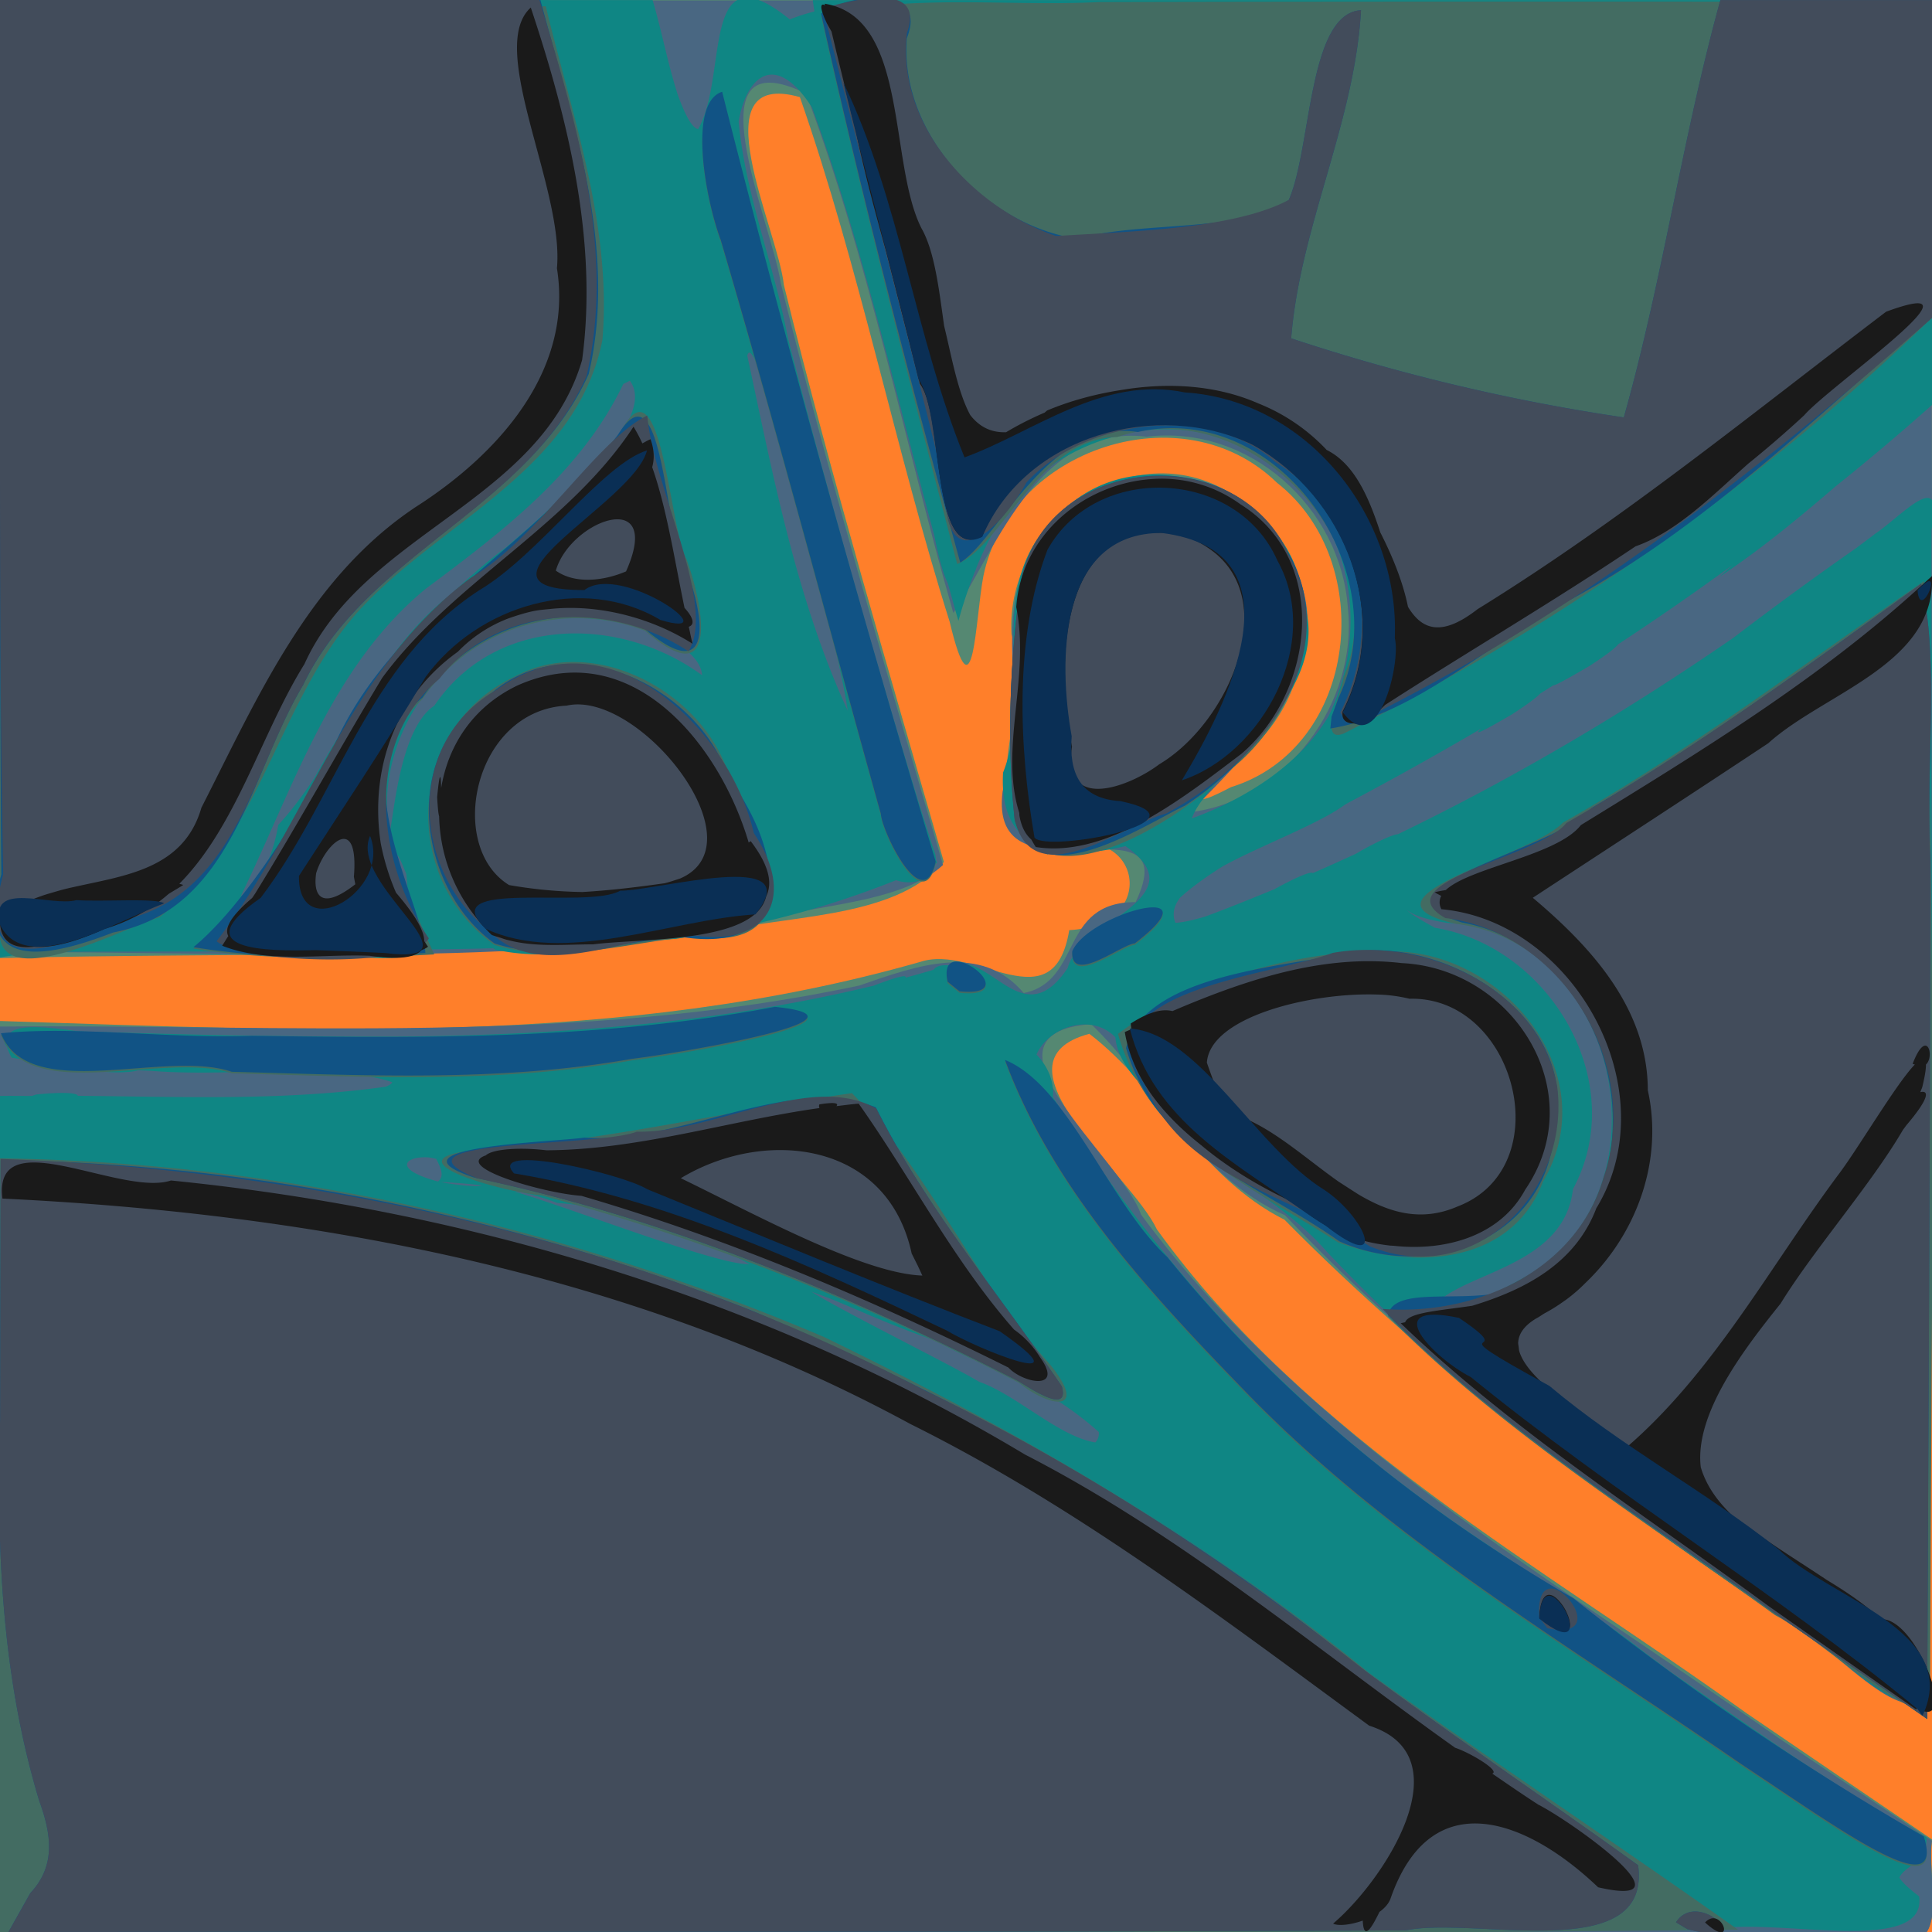 <svg viewBox="0 0 64 64" xmlns="http://www.w3.org/2000/svg"><g stroke-width=".32"><path d="M0 .002v28.543a11.42 11.42 0 0 0 0 1.047v34.41h62.914c.278.069.492.06.662 0H64v-.362c.019-.066.03-.141.035-.22.065-.26.069-.577.03-.918A4.04 4.04 0 0 0 64 61.92V32.168c0-.978.006-1.955.006-2.932 0-.36 0-.719.002-1.078l.002-.654v-.181c-.004-9.106-.033-18.213-.01-27.32H0z" fill="#ff7f2a"/><path d="M0 48.912v-15.09c10.186.323 20.561.874 30.48-1.957 1.832-.613 4.42 2.078 4.94-1.053 3.265-.175 2.183-4.045-.718-2.504-2.767-1.473-.355-4.81-1.195-7.301-.213-3.699 3.966-6.7 7.261-4.67 3.207 1.72 3.181 6.514.43 8.668-.748.768-2.446 2.134-.422 1.071 4.222-1.307 4.875-7.465 1.525-10.085-3.128-3.047-8.861-1.129-9.726 3.097-.271 1.42-.314 4.867-1.115 1.513-1.813-5.747-2.974-11.7-4.963-17.384-3.387-.958-.725 4.38-.53 6.223 1.582 6.421 3.47 12.768 5.3 19.113-1.711 1.99-5.433 1.711-8.021 2.444-7.718.804-15.497.544-23.245.743V0h64c-.056 18.407.147 36.817-.182 55.221.08 3.372-3.682-1.514-5.248-1.933-5.66-3.88-11.19-7.981-16.019-12.882-2.807-1.412-4.135-4.374-6.465-6.16-3.464.925 1.372 4.642 2.238 6.482 5.018 6.945 12.7 11.114 19.52 16.016 2.051 1.398 4.104 2.794 6.156 4.19-.13.953.251 2.417-.181 3.067H0V48.912z" fill="#558872"/><path d="M0 49.012V34.006c9.495-.081 19.114.633 28.466-1.359 1.937-.672 4.024-1.43 5.447.249 1.95-.395 1.17-3.019 3.706-3.013 1.756-3.7-4.931.298-4.404-3.684 1.062-2.538-.55-5.648 1.131-8.165 1.754-3.431 7.257-2.795 8.52.72 1.61 3.247-1.497 6.161-3.435 8.15 3.187-.386 5.553-3.634 5.22-6.754-.236-3.354-3.275-6.091-6.672-5.684-3.663-.459-5.143 4.113-6.399 5.838-1.647-5.727-2.773-11.628-4.882-17.208-3.914-1.893-1.141 4.25-.833 6.286 1.606 6.475 3.5 12.881 5.374 19.272-1.562 1.443-4.983 1.296-7.254 2.165-7.937 1.206-15.989.692-23.985.721V.017h64c-.055 18.407.148 36.817-.182 55.221.072 3.372-3.71-1.534-5.284-1.959-5.678-3.885-11.207-8.022-15.966-13.02-2.924-1.299-4.365-4.358-6.422-6.333-4.201.322 1.039 4.482 1.652 6.307C43.311 47.675 51.506 52.36 58.956 57.6c1.679 1.127 3.36 2.25 5.04 3.376-.13.942.256 2.4-.177 3.04H-.001V49.011z" fill="#496782"/><path d="M24.816-.074c-1.346-.116-.872 2.957-1.691 4.351-.218-.042-.45-.53-.666-1.117-.335-1.032-.534-2.118-.84-3.156h-3.457V.002H0v31.712c.488-.077.976-.13 1.465-.182 2.836-.015 5.673-.008 8.51-.02 1.58.16 3.4.445 4.158-.058.733-.014 1.467-.02 2.2-.043.026.014.048.033.073.047 1.69.377 3.421-.003 5.127-.301.285-.02.569-.035.854-.057.254-.035.51-.092.765-.134.94.056 1.592-.094 2.012-.395a30.558 30.558 0 0 0 4.52-1.414c.518.19 1.229-.01 1.31-.549.014-.007.03-.01.045-.018l-.035-.113a.874.874 0 0 0-.041-.234c-.193-.571-.366-1.149-.551-1.723a389.936 389.936 0 0 1-3.602-12.598c-.235-.902-.472-1.803-.705-2.705-.445-2.39-1.416-4.77-1.637-7.19.245-1.446 1.179-2.403 2.432-.466 1.69 4.606 2.746 9.412 4.043 14.145.134.678.28 1.265.453 1.61.121.416.226.837.354 1.251.146-.539.33-1.084.54-1.621.009-.019.016-.027.024-.047.009-.036.026-.07.035-.105.409-1.002.945-1.954 1.664-2.715a6.936 6.936 0 0 1 2.616-1.533c.028-.007.055-.016.084-.022.157-.058.315-.094.474-.137a6.361 6.361 0 0 1 2.018-.14c.177.021.355.042.53.08l.023.004.01.002a6.334 6.334 0 0 1 1.978.828c.13.09.264.175.388.28.128.082.246.174.364.265a6.703 6.703 0 0 1 1.467 1.717c.072.121.13.25.193.377.835 1.82.75 4.057-.137 5.904-.958 1.625-2.756 2.756-4.54 3.408.116-.344.43-.747.814-1.185a16.866 16.866 0 0 0 1.595-1.801c.926-1.129 1.681-2.42 1.397-3.823a4.239 4.239 0 0 0-.203-1.002 4.225 4.225 0 0 0-.713-1.513c-.04-.062-.086-.117-.13-.176-.042-.053-.081-.107-.126-.158-.653-.816-1.564-1.333-2.557-1.553-1.395-.374-2.922-.178-4.08.783-.307.22-.58.484-.82.783-.069.079-.123.16-.184.24-.028.043-.064.078-.091.122-.756 1.092-.83 2.384-.805 3.697a33.915 33.915 0 0 0-.098 3.17 4.551 4.551 0 0 1-.252.895c-.054.913.15 1.542.522 1.962.376.73 1.347.832 2.375.668a7.281 7.281 0 0 0 1.154-.193c1.418.987.688 1.67-.25 2.36l-.02.015c-.577.423-1.218.848-1.51 1.352l-.01.01-.001.01a1.14 1.14 0 0 0-.12.292c-1.465 2.194-2.507-.485-3.808-.119-.038.012-.077.02-.115.031-.23-.02-.426.014-.52.147-.31.09-.62.179-.931.261.051-.09-.158-.076-1.033.256l-.002.004c-5.163 1.25-10.458 1.638-15.771 1.692h-.034c-1.873.009-3.745-.018-5.617-.043a662.736 662.736 0 0 1-4.926-.13c-1.148-.161-2.237-.284-2.38.216-.113.095-.098.196.003.296.029.105.076.222.153.358.41.076.824.13 1.236.184 1.067.254 2.392.396 2.955.234.137.005.274.013.41.017.928.078 1.954.066 2.993.041 1.328.007 2.657.021 3.98.102.373.053.717.13 1.031.234-.017.059-.108.106-.209.15-3.368.476-6.796.332-10.21.302.017-.077-.373-.145-1.374-.043l-.14.046c-.353.003-.707-.006-1.059.002v27.699c18.9-.02 37.8.056 56.7-.076 1.995-.457 7.146.907 6.874-1.107-.388-.298-.569-.481-.654-.621.127-.336.804-.51.883-1.084a1.05 1.05 0 0 0 .011-.256l-.004-.002a37.3 37.3 0 0 1-2.232-1.272c-.43-.263-.85-.542-1.273-.818-.277-.18-.558-.355-.832-.539-.704-.473-1.4-.955-2.096-1.437-.694-.483-1.39-.963-2.084-1.438-.254-.2-.514-.387-.772-.58-.84-.667-1.72-1.267-2.609-1.85l-.07-.047-.403-.267c-.917-.608-1.837-1.213-2.754-1.834-.283-.198-.571-.386-.85-.594-.584-.41-1.155-.84-1.718-1.277a47.863 47.863 0 0 1-1.701-1.393l-.074-.062a48.013 48.013 0 0 1-3.493-3.34l-.015-.016-.012-.011a49.57 49.57 0 0 1-5.557-7.145c-.127-.2-.262-.392-.386-.594.05-.567-.205-1.058-.543-1.41.383-.899 1.809-1.409 2.613-.572.032.452.292.956.764 1.473.258.477.565.898.91 1.275.678.877 1.591 1.475 2.535 2.05.981.678 1.973 1.36 2.787 2.296a54.19 54.19 0 0 0 3.266 3.187c1.77 1.67 3.689 3.176 5.666 4.613l.072.053.258.19a185.004 185.004 0 0 0 5.521 3.904c.009.003.02.01.028.014l.086.06 1.88 1.305c.803.675 1.616 1.366 2.231 1.547l.887.615c.004-1.302.012-2.603.017-3.904.22-10.134.13-20.274.125-30.412.019-.43.025-.843.002-1.227 0-1.286-.005-2.573 0-3.86.454-2.114-.964-.468-1.867.141-.202.158-.41.307-.613.463a117.45 117.45 0 0 0-4.078 2.979c-3.541 2.443-7.247 4.639-11.117 6.51-.136.008-.495.15-1.19.529-.069.044-.142.084-.215.125-.47.215-.94.43-1.416.635-.054-.055-.408.062-1.248.52l-.023.013c-.757.31-1.516.62-2.285.904-.457.136-.777.198-.994.21-.118-.289-.05-.568.158-.839.377-.34.903-.72 1.42-1.04.416-.226.861-.438 1.326-.651l.006-.002.01-.006c1.052-.483 2.115-.948 2.695-1.377.058-.031.075-.043.129-.072a118.49 118.49 0 0 0 4.398-2.455c-.458.392.576-.215 1-.46.563-.365.836-.578.94-.693.146-.09.29-.183.435-.273.07.02.847-.437 1.186-.633.628-.408.895-.628.963-.727a93.936 93.936 0 0 0 3.796-2.63l-.439.396c1.34-.887 2.6-1.927 3.842-2.994a79.866 79.866 0 0 0 3.197-2.7v-6.54c.019-.849.01-1.7 0-2.551V.003H26.924c.014.127.037.252.053.378a6.402 6.402 0 0 0-.815.262c-.585-.473-1.019-.688-1.345-.717zm-.002 11.758c.352-.107 1.512 5.023 1.947 6.322.349 1.378.752 2.75 1.057 4.14.102.464.192.93.266 1.399-1.7-3.684-2.476-7.796-3.33-11.768.015-.056.037-.087.06-.094zm-3.951.925c.283.382.198.888-.115 1.452-.93 1.267-2.07 2.382-3.264 3.449-.24.206-.525.454-.705.611-.646.476-1.243 1-1.815 1.547-1.152.868-1.998 2.023-2.761 3.234a29.986 29.986 0 0 0-1.791 2.873c-.37.553-.756 1.084-1.194 1.55-.196 1.133-.593 1.855-1.246 2.368 1.729-3.542 2.97-7.578 6.115-10.176 2.542-1.9 5.16-3.868 6.56-6.797.072-.038.157-.073.216-.11zm-1.96 7.86a7.32 7.32 0 0 1 .981.054c.154.021.308.04.46.069.11.02.223.041.333.066 1.39.326 2.533.974 2.58 1.71-2.718-1.985-6.841-1.994-8.87 1.01-1.196.78-1.36 3.952-1.49 4.212-.019-.112-.038-.224-.05-.338-.005-.053-.008-.107-.011-.16a6.269 6.269 0 0 1-.014-.674c.065-1.372.6-2.665 1.474-3.709.056-.057.106-.12.165-.174a5.42 5.42 0 0 1 .373-.41 6.575 6.575 0 0 1 1.584-1.104c.024-.016.054-.029.08-.044a6.217 6.217 0 0 1 2.406-.508zm-5.776 7.834c.043-.007.143.167.33.642.026.21.027.287.04.432a5.146 5.146 0 0 1-.386-.898c-.005-.088-.008-.173.016-.176zm33.47 1.834c.192.169.602.318 1.35.435.65.03 1.252.174 1.8.409a5.182 5.182 0 0 1 .868.48 5.524 5.524 0 0 1 .758.621c.12.117.237.237.348.363.121.142.236.29.345.442.053.072.107.144.157.219.155.236.3.48.425.736 1.073 2.192 1.028 4.997-.41 6.945-.219.287-.46.56-.744.805-.07.07-.138.117-.207.181a5.304 5.304 0 0 1-.625.448c-.44.24-.911.52-1.402.717h-.004a3.937 3.937 0 0 1-1.436.033c1.234-.891 4.023-1.234 4.287-3.582 1.904-3.53-.767-8.032-4.572-8.655-.603-.33-.864-.507-.937-.597zM14.16 38.338c.092.005.192.03.29.05.142.283.289.574.06.75h-.005c-1.526-.412-1.082-.837-.345-.8zm.443.818c.432.019.89.055 1.361.11-.129.077-1.055-.038-1.361-.11zm2.447.317c.075.002.16.015.237.02.387.092.78.204 1.177.357.746.05 1.523.19 2.295.386.959.3 1.904.643 2.777.977.46.21.892.433 1.288.666-1.07.027-5.63-1.76-7.774-2.406zm9.83 3.316c1.253.432 2.203.975 4.221 1.66.557.372 1.773.847 2.91 1.346.87.469 1.678 1.005 2.389 1.643a.436.436 0 0 1-.115.345c-1.214-.195-2.614-1.58-3.852-2.011-.918-.552-4.573-2.356-5.553-2.983z" fill="#0f8684"/><path d="M0 51.212v-12.84c9.373.127 18.691 2.25 27.303 5.92 6.37 3.089 12.558 6.637 18.051 11.127 4.03 2.897 8.171 5.633 12.219 8.504-19.189.221-38.382.094-57.573.128V51.21zm57.728 7.306c-5.679-3.924-11.72-7.435-16.548-12.45-3.107-3.207-6.32-6.677-7.888-10.907 2.092.853 3.42 4.708 5.383 6.538 3.709 4.589 8.365 8.351 13.45 11.3a94.523 94.523 0 0 0 11.604 7.887c.73 2.334-2.747-.214-6.001-2.368zm1.072-5.016c-4.363-3.169-9.015-6.055-12.823-9.899.336-1.342 4.428.345 5.494-1.933 3.74-3.244 1.782-10.457-3.23-11.065-3.74-.84 2.507-2.238 3.527-3.351 4.188-2.365 8.02-5.289 11.967-8.003.454 12.446.227 24.916.201 37.372-1.033.224-3.643-2.341-5.136-3.121zM33.76 45.81c-5.026-2.607-10.35-4.751-15.822-6.212-1.296-.112-5.47-1.259-1.87-1.529 4.096-.301 8.099-1.272 12.155-1.858 2.583 2.642 4.054 6.199 6.536 8.96 1.343 1.642.03 1.483-1 .639zm10.56-4.658c-2.899-1.866-6.237-3.254-7.286-6.902 2.247-1.703 5.92-2.805 8.965-2.735 3.792-.075 7.211 4.056 5.115 7.628-1.055 2.802-4.392 2.918-6.794 2.009zM7.68 35.555C5.468 34.798.963 36.631.03 34.28c2.534-.25 5.59.186 8.325.085 5.787.081 11.606.121 17.316-.961 3.768.385-3.415 1.571-4.732 1.722-4.381.774-8.836.547-13.259.43zm23.712-2.985c-.39-1.764 2.707.553.392.318l-.392-.317zm4.127-1.009c.55-1.27 4.846-2.386 2.073-.26-.435.029-2.14 1.39-2.073.26zM0 15.927V.041l18.08.17c.873 3.626 2.196 7.303 1.875 11.057-.881 4.385-5.47 6.045-8.167 9.073C9.152 23.38 8.58 27.907 5.28 30.383 4 30.799.293 32.754 0 31.089V15.927zm6.41 15.498c1.564-1.276 3.579-4.339 4.708-6.782 2.002-4.352 6.571-6.505 9.361-10.186 1.43-2.947 1.68 3.038 2.263 4.07.6 1.647 1.066 4.486-1.374 2.368-2.671-1.025-5.755-.116-7.373 2.264-2.538 2.356-.404 6.689.39 8.457-2.642.144-5.357.223-7.975-.19zm9.975-.12c-3.157-2.225-2.9-7.237.687-8.903 2.601-1.402 6.177.506 7.054 3.215 1.274 2.06 2.87 5.993-1.187 5.406-2.148.198-4.44.933-6.554.282zm12.794-4.301c-1.767-6.334-3.443-12.699-5.305-19.011-.505-1.346-1.094-4.543.048-4.902 2.16 8.551 4.548 17.058 7.073 25.5-.414 1.844-1.789-1.023-1.816-1.588zm4.438.207c-.27-2.457-.173-5.28.207-7.935.77-3.714 6.05-4.704 8.277-1.772 2.157 2.484.998 6.185-1.404 8.043-1.44 1.47-5.896 4.442-7.08 1.664zM44.5 22.465c1.766-4.278-3.053-9.49-7.485-7.99-2.63.056-3.78 3.582-5.306 4.21C30.128 12.657 28.56 6.611 27.2.527c2.927-.748 6.17-.304 9.226-.46C45.616.041 54.808.056 64 .052v10.472c-5.743 5.552-12.358 10.2-19.492 13.777-.897.349-.004-1.498-.008-1.836z" fill="#436c62"/><path d="M1.003 62.712c.86-.912.694-1.964.299-3.049C.06 55.563-.121 51.28.004 47.023l.018-8.589c8.478.106 16.94 1.86 24.822 4.957 7.124 3.014 13.964 6.778 19.982 11.666 3.1 2.307 6.302 4.482 9.438 6.73.45 3.344-5.39 1.689-7.69 2.158C31.142 64.02 15.71 63.982.28 64l.724-1.29zm54.517.968c.716-1.139 2.768.865.375.226zm2.208-5.212c-5.678-3.925-11.72-7.435-16.548-12.451-3.107-3.207-6.319-6.677-7.888-10.906 2.093.853 3.421 4.708 5.383 6.538 3.71 4.588 8.366 8.35 13.45 11.3a94.523 94.523 0 0 0 11.604 7.886c.73 2.334-2.747-.214-6-2.368zm1.072-5.022c-4.364-3.164-9.014-6.05-12.822-9.892.325-1.347 4.414.344 5.481-1.923 3.748-3.21 1.817-10.19-3.028-11.07-3.519-1.124 3.28-2.458 4.293-3.797 3.804-2.228 7.347-4.857 10.917-7.425.619 2.438.14 6.177.303 9.11-.004 9.498-.068 18.996-.104 28.494l-5.04-3.497zm-25.105-7.713c-5.703-2.912-11.702-5.393-17.987-6.725-3.108-1.023 2.707-1.18 3.645-1.323 3.233.234 6.718-2.123 9.66-1.006 1.66 3.33 4.095 6.19 6.161 9.246.283 1.013-1.202-.047-1.48-.192zm10.676-4.61c-2.676-1.894-6.04-2.909-7.07-6.403.612-2.497 5.344-2.696 7.789-3.223 3.206-.273 7.255 2.413 6.398 5.974-.245 3.57-4.108 4.993-7.117 3.651zm-36.69-5.618C5.468 34.747.962 36.58.03 34.228c2.535-.25 5.59.187 8.325.085 5.787.081 11.606.121 17.316-.96 3.768.385-3.414 1.57-4.731 1.721-4.382.775-8.836.547-13.26.43zm23.711-2.985c-.39-1.764 2.707.553.392.318l-.392-.318zm4.128-1.01c.55-1.27 4.845-2.385 2.072-.26-.435.029-2.14 1.39-2.072.26zM0 15.84V0h17.902c1.063 4.008 2.574 8.233 1.6 12.39-1.984 4.427-7.362 5.928-9.465 10.311-1.76 2.921-2.294 7.428-6.293 8.19-2.178.846-4.663 1.357-3.7-1.925A1594.6 1594.6 0 0 1 0 15.841zm6.41 15.534c1.565-1.276 3.58-4.338 4.708-6.782 1.994-4.364 6.602-6.498 9.362-10.206 1.466-2.36 1.54 3.126 2.154 4.247.708 1.627 1.09 4.198-1.265 2.212-2.672-1.025-5.756-.116-7.374 2.264-2.814 2.335.039 6.753.095 8.46-2.542.14-5.165.233-7.68-.194zm9.975-.12c-2.493-1.779-3.14-6.146-.379-8.04 2.607-2.64 7.075-.602 8.146 2.573 1.693 2.25 2.437 5.898-1.615 5.245-2.011.174-4.177.865-6.152.222zm12.794-4.3c-1.767-6.335-3.442-12.7-5.305-19.012-.505-1.346-1.094-4.543.048-4.901 2.16 8.55 4.548 17.058 7.074 25.499-.415 1.844-1.79-1.023-1.817-1.587zm4.433.196c-.258-2.456-.172-5.278.213-7.931.814-3.92 6.545-4.709 8.552-1.355 2.355 3.17-.35 7.035-3.128 8.826-1.439.69-4.9 3.025-5.637.46zm10.727-4.029c1.974-4.172-1.957-9.86-6.649-8.81-2.948-.445-4.593 3.51-5.88 4.326C30.142 12.611 28.56 6.553 27.2.451c.799-.611 3.585-1.06 2.84.817-.249 3.17 2.608 6.183 5.636 6.637 2.224-.603 5.423-.168 7.017-1.283.759-1.732.633-6.178 2.392-6.284-.207 3.724-2.022 7.178-2.313 10.87a65.377 65.377 0 0 0 11.018 2.62c1.285-4.553 1.94-9.263 3.2-13.825H64v10.506c-3.837 3.285-7.446 6.884-11.918 9.326-2.636 1.366-5.19 3.854-8.013 4.297l.04-.391.23-.618z" fill="#115385"/><path d="M1.003 62.712c.86-.912.694-1.964.299-3.049C.057 55.557-.121 51.266.004 47.004l.018-8.613c10.556.378 21.153 2.71 30.546 7.637 5.255 2.52 10.124 5.733 14.687 9.343 2.96 2.2 6.02 4.268 9.01 6.417.45 3.344-5.39 1.688-7.69 2.157-15.433.075-30.865.037-46.296.056l.725-1.289zm54.517.968c.716-1.139 2.768.865.375.226zm3.322-10.205c-4.423-3.251-9.201-6.151-13.039-10.115 3.037.235 6.408-1.226 7.314-4.354 1.27-3.69-1.312-8.102-5.24-8.595-2.116-1.196 3.134-2.026 4.01-3.148 4.102-2.36 7.929-5.155 11.754-7.924.62 2.438.14 6.177.304 9.111-.005 9.498-.068 18.995-.104 28.493l-4.998-3.468zm-7.854.104c-.162-2.555 2.732.879.268.357l-.268-.357zm-17.293-7.846c-5.674-2.894-11.638-5.372-17.89-6.7-3.272-1.312 3.983-1.022 5.287-1.544 2.566.044 5.767-1.99 7.936-.768 1.665 3.31 4.089 6.159 6.146 9.204.283 1.013-1.202-.047-1.48-.192zm11.678-4.448c-2.617-1.72-6.13-2.218-7.457-5.367-2.138-3.105 4.167-3.575 6.23-4.352 3.06-.544 6.869 1.185 7.44 4.44.432 3.47-2.71 6.696-6.213 5.279zM0 15.84V0h17.87c1.198 3.994 2.528 8.292 1.56 12.46-1.945 4.408-7.318 5.874-9.392 10.238-1.63 2.722-2.17 6.708-5.69 7.716-2.143.843-5.276 2.346-4.243-1.45C.017 24.59.003 20.214 0 15.84zm7.175 15.34c2.984-3.894 4.349-9.026 8.43-12.047 2.243-1.319 4.177-4.558 5.837-5.369.2 2.392 2.312 6.247 1.366 7.815-2.512-1.663-6.304-1.605-8.258.914-2.54 2.121-2.045 6.118-.344 8.591-.575 1.009-6.158.822-7.031.096zm9.059-.315c-2.602-2.01-2.832-6.295.235-8.027 3.592-2.6 7.666 1.193 8.503 4.76 1.403 2.092.515 3.791-2.06 3.379-2.139-.052-5 1.592-6.678-.112zm17.379-3.716c-.26-2.453-.17-5.273.212-7.924.863-4.235 7.257-4.68 8.895-.787 1.842 3.46-1.147 6.956-4.092 8.511-1.43.384-4.412 2.73-5.015.2zM44.4 23.601c1.462-2.875.652-6.56-2.16-8.301-2.197-1.936-6.305-1.425-8.238.684-.991 1.777-2.718 3.151-2.696.176-1.276-5.313-2.72-10.594-4.048-15.888.845-.225 3.43-.965 2.786.815-.358 3.069 2.2 5.802 4.94 6.731 2.47-.156 5.878-.221 7.71-1.197.758-1.732.632-6.177 2.392-6.284-.208 3.724-2.022 7.178-2.313 10.871a65.377 65.377 0 0 0 11.018 2.62C55.075 9.273 55.73 4.563 56.989.001H64v10.534c-5.835 5.159-12.066 9.989-19.09 13.411l-.334-.043-.175-.303z" fill="#424c5b"/><path d="m27.318.123.014.053c-.145-.084-.21.04.068.613l.145.256c.259 1.09.53 2.183.804 3.277.271 1.342.636 2.676 1.006 4.01.375 1.462.752 2.926 1.12 4.383.191.26.308.724.404 1.254.156.95.248 2.085.472 2.886.023.087.05.164.076.242.009.024.015.052.024.075.212.581.534.884 1.088.58.803-1.9 2.54-3.105 4.467-3.528a7.34 7.34 0 0 1 1.304-.166c1.097-.039 2.2.17 3.182.643a7.206 7.206 0 0 1 3.26 3.87v.001c.564 1.599.542 3.385-.272 4.99-.059.302.14.403.37.403l.046.013.045-.027c.182-.022.365-.088.443-.19a3.35 3.35 0 0 0 .504-.412c2.738-1.763 5.572-3.423 8.29-5.25 1.399-.495 2.584-1.724 3.74-2.744a35.841 35.841 0 0 0 1.847-1.597c.84-.975 6.327-4.761 2.715-3.432-4.441 3.373-8.774 6.914-13.533 9.853-1.201.936-1.848.68-2.305-.076-.169-.83-.515-1.677-.918-2.467-.376-1.155-.856-2.274-1.775-2.73a6.3 6.3 0 0 0-2.26-1.54c-1.41-.62-3.03-.71-4.605-.437-.83.132-1.645.353-2.399.67-.027.026-.05.042-.076.067-.448.193-.879.41-1.281.652-.527.018-.903-.204-1.185-.566-.422-.77-.627-1.981-.868-2.957-.172-1.226-.317-2.48-.754-3.24-1.1-2.194-.408-6.986-3.203-7.432zM17.584.25c-1.475 1.318 1.11 6.012.865 8.635.547 3.427-1.988 6.189-4.666 7.902-3.549 2.355-5.251 6.322-7.111 9.969-.588 2.04-2.536 2.246-4.252 2.633-.234.049-.453.11-.672.175-.13.038-.26.075-.383.12-.097.035-.193.068-.283.107l-.01.004c-.49.212-.882.478-1.072.806l.002.002-.002.002c.066.69.55.82 1.132.756.672.056 1.516-.222 2.338-.592a5.638 5.638 0 0 0 2.115-1.156c.15-.095.368-.22.483-.295-.023-.018-.09-.027-.127-.043 1.902-1.918 2.724-5.002 4.143-7.275 1.965-4.359 7.822-5.366 9.199-10.074.532-3.929-.464-7.964-1.7-11.676zm3.402 13.885c-2.163 3.307-5.985 5.14-8.326 8.322-1.43 2.367-2.766 4.806-4.217 7.158-.032.043-.06.09-.092.133-.735.625-.919 1.015-.789 1.26-.069.106-.133.215-.203.32 1.5.594 3.284.267 4.887.334.976.14 1.502.055 1.709-.181.08-.035.162-.067.224-.122-.046-.055-.08-.123-.125-.181-.001-.394-.386-.966-.935-1.606a7.884 7.884 0 0 1-.508-1.646c-.363-2.416.454-4.83 2.558-6.338a4.616 4.616 0 0 1 1.666-1.1c.28-.097.562-.189.854-.248.207-.041.418-.053.629-.076 1.609-.144 3.318.332 4.625 1.162-.049-.176-.083-.38-.127-.564.229-.079.123-.337-.14-.625-.327-1.559-.58-3.26-1.071-4.662.076-.271.071-.573-.055-.924-.084.028-.18.091-.271.137a5.245 5.245 0 0 0-.293-.553zm17.182 1.734c-2.22.14-4.333 1.815-4.504 4.244.47 2.318-.57 4.698.102 6.819.001.025 0 .053.002.078.065.384.205.635.394.799.05.083.093.167.15.25.993.155 1.993-.103 2.96-.547.018-.004.044-.015.062-.018.043-.024.089-.053.133-.078 1.333-.652 2.594-1.642 3.654-2.443 2.431-2.076 2.936-6.421-.033-8.27a4.427 4.427 0 0 0-2.92-.834zm-17.695 1.334c.532.013.813.498.266 1.725-.697.3-1.67.443-2.327-.026.279-.956 1.377-1.716 2.06-1.699zm17.938.444c.224.003.463.027.717.074a3.4 3.4 0 0 1 1.146.619c1.203 1.014 1.148 2.714.463 4.232v.002c-.514 1.139-1.38 2.176-2.336 2.744-.846.643-2.678 1.4-2.902.106v-.002a2.189 2.189 0 0 1 .012-.688c-.07-.344-.128-.724-.17-1.123v-.002c-.19-1.796-.04-3.986 1.035-5.148.12-.129.251-.246.394-.348.43-.305.97-.478 1.641-.466zM64 19.082c-.065.061-.134.119-.2.18-3.431 3.177-7.464 5.628-11.431 8.07-.785 1.01-3.68 1.403-4.475 2.152-.122.021-.245.04-.367.075.06.04.145.079.215.119a.457.457 0 0 0 .008.441c4.412.404 7.496 6.023 5.13 9.906-.696 1.832-2.364 2.7-4.11 3.23-1.088.163-2.098.22-2.222.544v.002l-.148.033c3.676 3.535 8.038 6.31 12.139 9.336 1.642 1.154 3.284 2.31 4.932 3.455.015-.012.02-.027.035-.04 1.426.842 0-2.986-1.18-2.946-.052-.043-.105-.083-.158-.125-.468-.421-1.034-.802-1.643-1.17-.91-.605-1.792-1.153-2.33-1.557-.141-.065-.255-.139-.379-.209-.687-.555-1.242-1.183-1.476-1.976-.213-1.796 1.482-3.97 2.646-5.422 1.085-1.767 3.008-3.958 4.047-5.744.038-.053.078-.104.115-.157.77-.903.76-1.17.465-1.1.018-.057.052-.121.067-.177.085-.35.122-.59.12-.738.3-.273.024-1.246-.44-.024.027.018.044.011.07.024-.616.64-1.846 2.73-2.498 3.603-2.231 2.984-4.052 6.402-6.848 8.9-.061.05-.116.108-.178.157a5.653 5.653 0 0 0-.494-.385l-.002-.002c-.203-.145-.439-.304-.686-.475-.974-.671-2.143-1.508-2.39-2.28l-.002-.007c-.016-.051-.016-.101-.024-.152-.006-.052-.02-.105-.017-.156l.002-.012c.022-.279.2-.542.596-.78.101-.05.19-.12.289-.177.207-.11.401-.232.586-.363.042-.03.086-.059.128-.09a5.41 5.41 0 0 0 .627-.545c1.694-1.615 2.588-4.045 2.067-6.383-.003-2.703-1.871-4.744-3.81-6.377 2.6-1.705 5.209-3.4 7.8-5.119 1.834-1.662 5.55-2.608 5.424-5.539zm-44.818 3.201c-.645-.022-1.327.106-2.04.424-1.481.708-2.3 1.994-2.528 3.402-.008-.414-.04-.667-.133.293.024.43.046.58.066.635a5.543 5.543 0 0 0 1.318 3.47c.14.173.284.333.424.464.094.039.19.062.285.092.072.025.144.05.217.07l.067.015c.895.234 1.877.135 2.79.135 1.644-.21 5.368-.033 5.733-1.592.21-.425.112-1.007-.514-1.828-.02.018-.045.03-.066.047-.784-2.655-2.852-5.532-5.62-5.627zm.07 1.055c2.396.14 5.81 4.673 3.278 5.764-.17.054-.337.113-.51.156-.905.129-1.812.238-2.725.291a15.53 15.53 0 0 1-2.43-.23c-2.09-1.278-1.18-5.788 1.905-5.944a1.7 1.7 0 0 1 .482-.037zm-7.847 4.453c.23.014.392.35.318 1.252l.047.25c-1.136.885-1.403.37-1.297-.367.166-.555.61-1.155.931-1.135zm33.846 4.05c-2.197.021-4.369.778-6.413 1.653-.332-.083-.77.02-1.38.41.003.064.015.125.021.188-.071.032-.148.063-.219.096.259 1.55 1.284 2.765 2.547 3.761.855.716 1.833 1.307 2.783 1.762.117.062.238.137.352.197.132.107.264.213.4.309l.008.006c.307.229.652.426 1.022.588.449.205.918.343 1.406.414.09.015.18.025.271.037.038.003.077.003.116.006 1.736.19 3.535-.328 4.36-1.86 2.207-3.229-.4-7.328-4.087-7.504a9.282 9.282 0 0 0-1.188-.062zm.347 1.104a5 5 0 0 1 1.092.14c3.522-.095 4.991 5.582 1.592 6.882-1.216.527-2.279.196-3.287-.404-.218-.138-.431-.278-.65-.418-1.055-.745-2.067-1.668-3.145-2.112a4.368 4.368 0 0 1-.801-.765c-.168-.342-.295-.71-.42-1.067.106-1.523 3.444-2.325 5.62-2.256zM27.542 36.54a2.862 2.862 0 0 0-.4.045.166.166 0 0 0 .004.121c-3.013.423-5.975 1.383-9.045 1.399-.868-.104-1.776-.047-2.008.168-1.09.378 1.891 1.251 3.164 1.34 4.874 1.422 9.602 3.426 14.145 5.687.5.533 1.864.776 1.04-.352v-.002a3.055 3.055 0 0 0-.85-.902c-2.007-2.285-3.461-5.108-5.147-7.484-.247.019-.492.053-.738.082.053-.056.03-.105-.164-.102zm-1.566 1.559c1.94.046 3.72 1.089 4.224 3.424l.202.404.152.328c-1.976-.069-5.593-2.06-8.002-3.225 1.038-.627 2.26-.959 3.424-.931zm-24.707.414c-.787-.039-1.308.212-1.188 1.191 10.373.497 20.873 2.471 30.078 7.469 5.457 2.71 10.308 6.405 15.197 9.992 3.176 1.009.508 5.11-1.195 6.557.164.086.578.045.982-.1.033.705.304.219.555-.289.17-.124.304-.27.365-.44 1.353-3.89 4.563-2.585 6.877-.374 3.268.75-.944-2.217-1.98-2.737-.516-.333-1.021-.682-1.527-1.029.27-.094-.73-.69-1.231-.857-4.688-3.335-9.1-7.068-14.244-9.71-8.582-5.143-18.367-8.088-28.295-9.081-1.037.344-3.084-.527-4.394-.592zM51.35 52.834c-.135-.02-.254.079-.317.38v.003c-.02.1-.036.223-.043.37.14.111.262.2.37.266.214.135.367.188.47.186.257-.004.205-.357.04-.68v-.002a1.548 1.548 0 0 0-.243-.347.784.784 0 0 0-.14-.12.348.348 0 0 0-.137-.056zm5.336 10.719a.42.42 0 0 0-.203.133c.945.853.66-.25.203-.133z" fill="#1a1a1a"/><path d="M63.517 56.612c-4.742-3.904-10.03-7.112-14.797-10.997-1.202-.609-3.108-2.535-.387-1.958 2.253 1.521-1.194-.029 2.994 2.253 2.386 2.011 5.132 3.463 7.586 5.408 1.637 1.608 6.101 2.701 4.77 5.521zM50.99 53.62c.105-2.377 2.236 1.764 0 0zm-19.634-9.548c-4.595-2.188-9.273-4.363-14.33-5.202-.93-1.027 3.562 0 4.413.524 3.885 1.583 7.765 3.204 11.674 4.703 2.976 2.07-.726.6-1.756-.025zm11.943-3.87c-2.345-1.656-5.106-3.08-5.872-6.132 2.31.17 4.173 3.953 6.459 5.357 1.342.901 2.136 2.813.043 1.189l-.301-.196zm-32.82-8.727c-1.691.04-4.364.018-1.845-1.731 2.53-3.328 3.551-7.81 7.253-10.198 1.94-1.15 4.08-4.172 5.546-4.625-.442 1.757-6.448 4.622-2.075 4.626 1.22-.93 4.844 1.687 2.519.99-2.58-1.536-6.046-.48-7.774 1.882-1.433 2.407-2.723 4.312-4.2 6.598-.028 2.312 3.075.477 2.356-1.327-.733 1.635 3.875 4.311.49 3.879-.756-.038-1.513-.068-2.269-.093zM0 30.637c-.377-1.508 1.653-.584 2.536-.819.842.062 2.641-.08 2.9.106-1.577.593-4.58 2.449-5.435.713zm16.08.127c-1.717-1.685 3.374-.627 4.466-1.259 1.193.01 6.264-1.447 4.479.785-2.866.18-6.296 1.703-8.944.474zm18.189-3.017c-.503-2.917-.688-6.606.43-9.535 1.615-2.9 6.27-2.693 7.616.355 1.51 2.716-.484 6.39-3.165 7.283 1.485-2.467 4.11-7.586-.664-8.195-3.433-.01-3.435 4.258-2.985 6.733-.096 1.228.285 2.07 1.613 2.15 3.17.658-2.438 1.722-2.845 1.21zm10.212-4.153c1.629-3.212.093-7.144-2.988-8.86-3.143-1.512-7.525-.327-8.954 3.05-1.728.86-1.255-4.019-2.115-5.227-.79-3.28-1.69-6.546-2.483-9.817 1.874 3.91 2.37 8.384 4.01 12.412 2.276-.828 4.577-2.721 7.294-2.153 4.086.26 7.116 4.14 6.96 8.137.209.823-.555 4.028-1.724 2.459zm19.04-4.04c.966-1.068.087 1.115 0 0z" fill="#0a2f55"/></g></svg>
